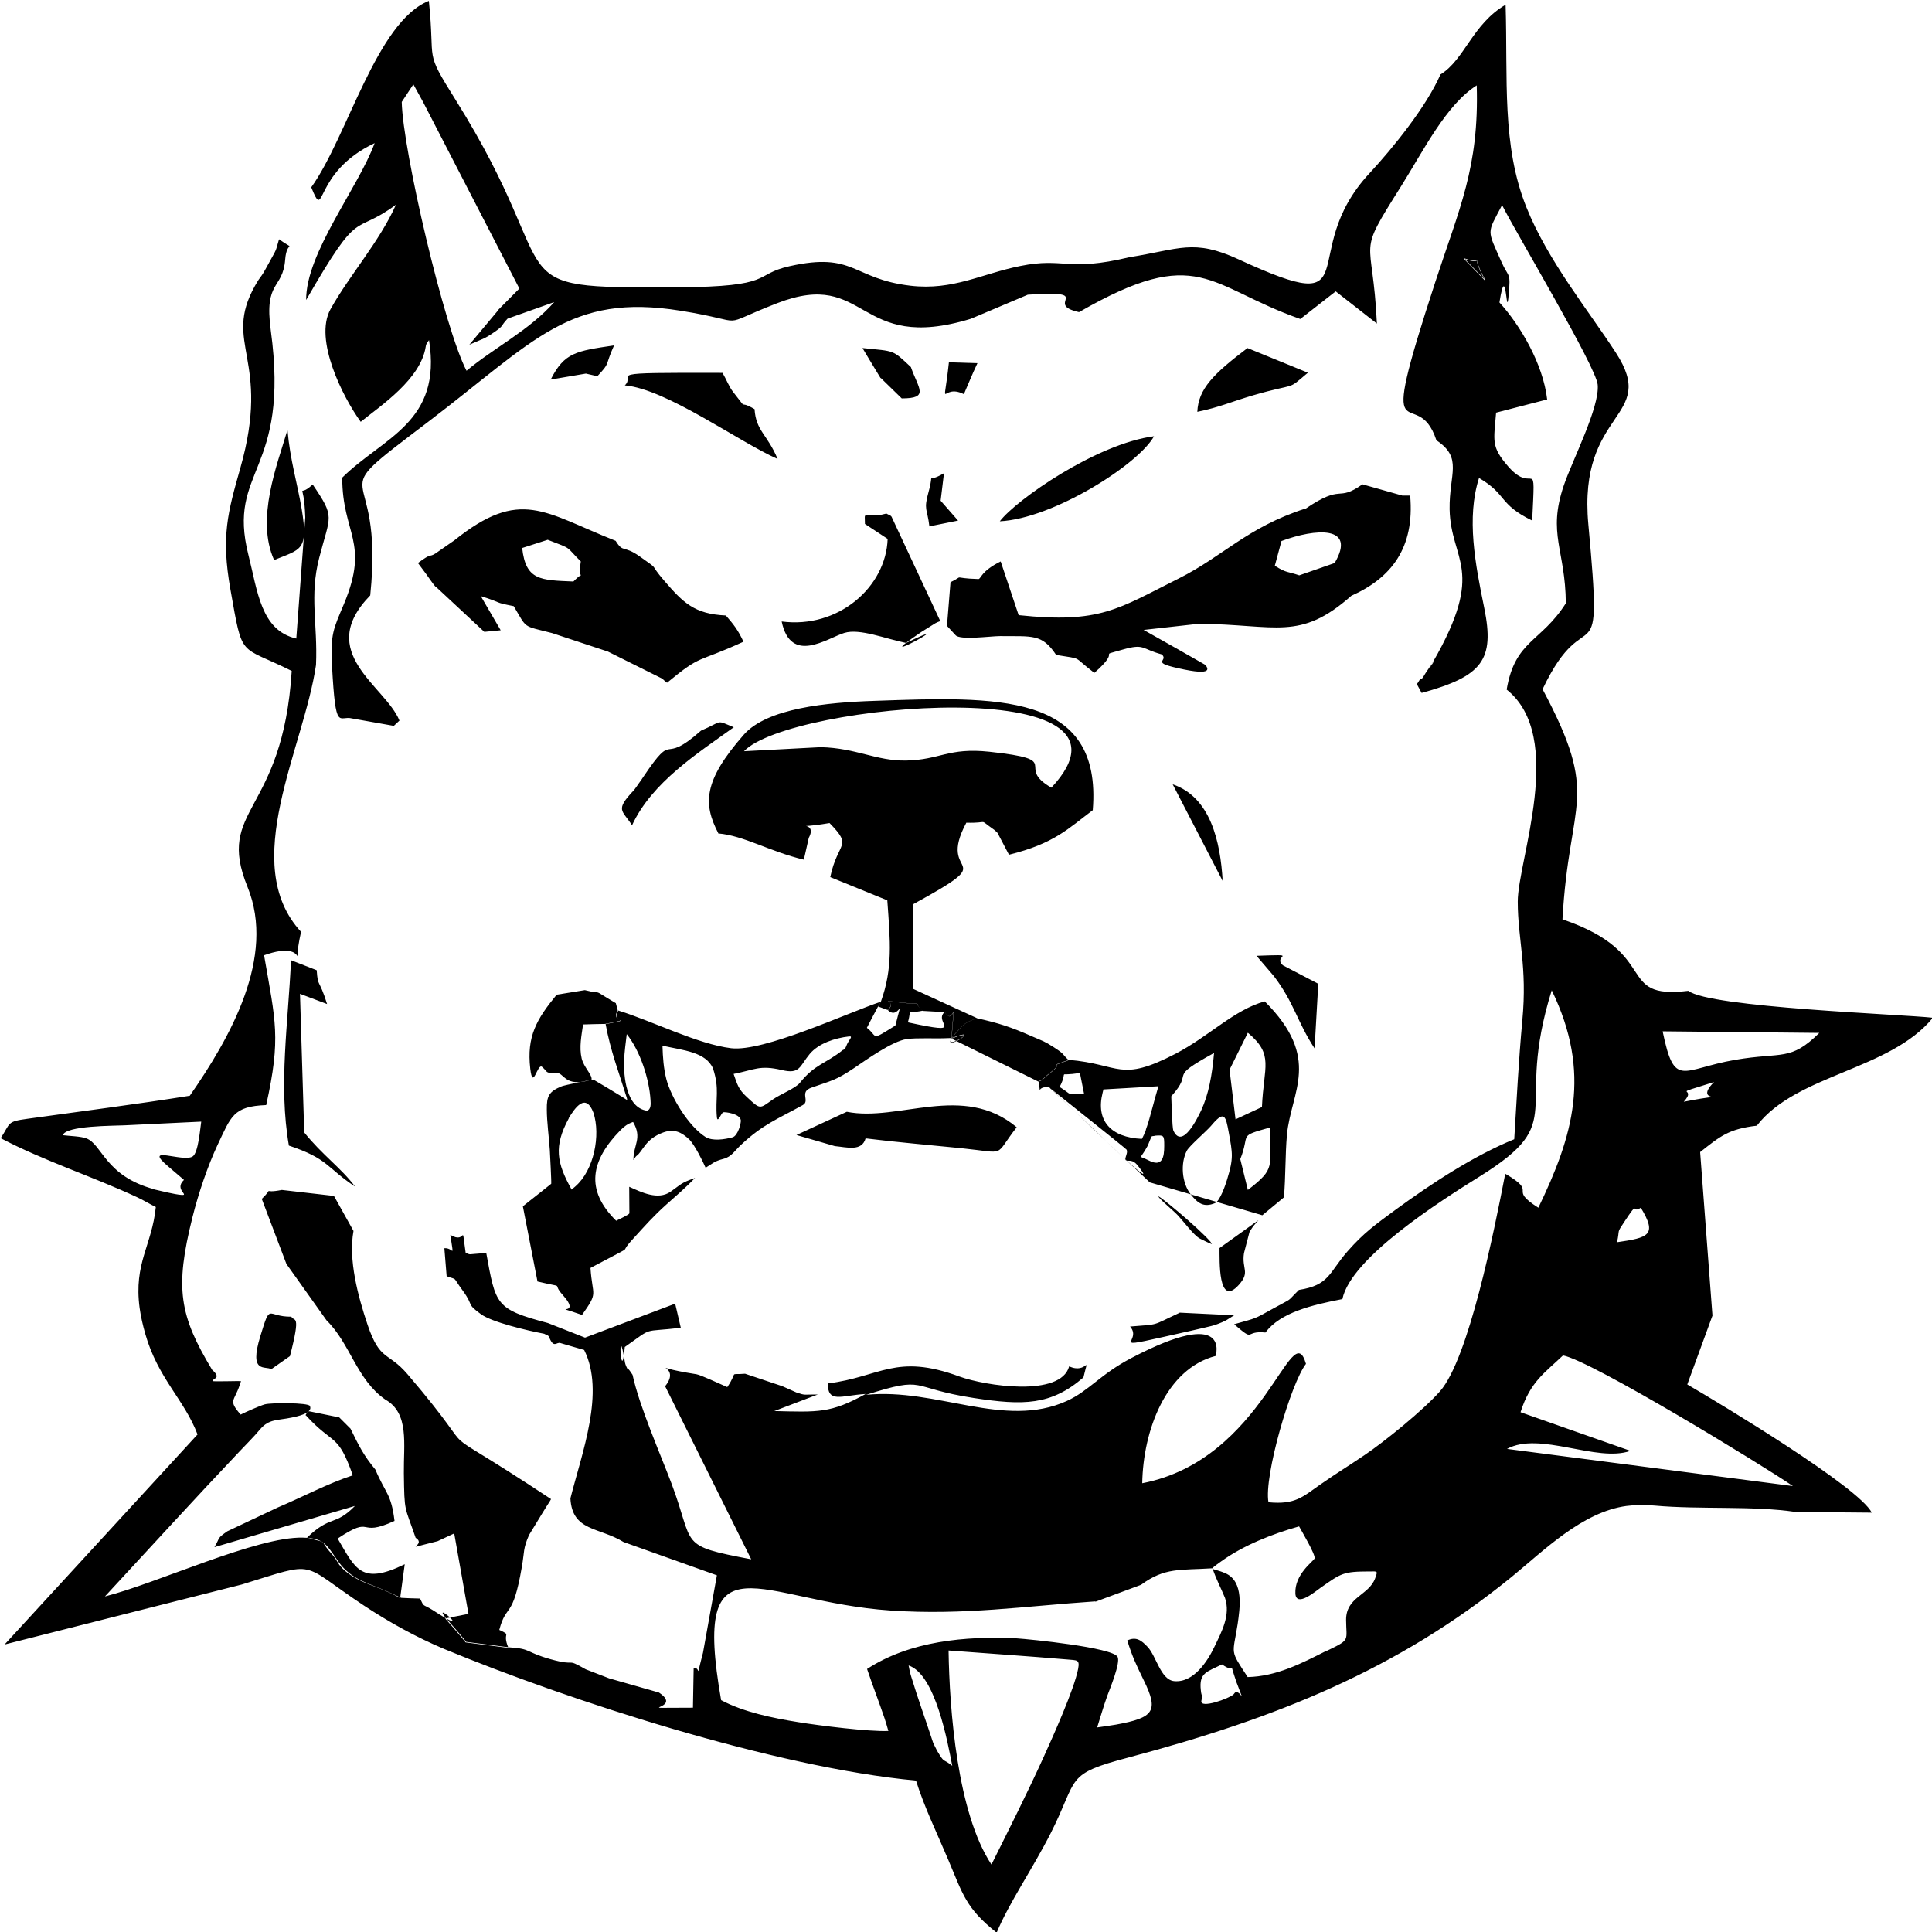 <?xml version="1.0" encoding="UTF-8"?>
<!DOCTYPE svg PUBLIC "-//W3C//DTD SVG 1.1//EN" "http://www.w3.org/Graphics/SVG/1.1/DTD/svg11.dtd">
<!-- Creator: CorelDRAW -->
<svg xmlns="http://www.w3.org/2000/svg" xml:space="preserve" width="19.978mm" height="19.978mm" version="1.1" style="shape-rendering:geometricPrecision; text-rendering:geometricPrecision; image-rendering:optimizeQuality; fill-rule:evenodd; clip-rule:evenodd"
viewBox="0 0 109.74 109.74"
 xmlns:xlink="http://www.w3.org/1999/xlink"
 xmlns:xodm="http://www.corel.com/coreldraw/odm/2003">
 <defs>
  <style type="text/css">
   <![CDATA[
    .fil0 {fill:black}
   ]]>
  </style>
 </defs>
 <g id="Camada_x0020_1">
  <path class="fil0" d="M53 98.98c-0.4,-1.22 -0.87,-2.52 -1.24,-3.74 -0.07,-0.22 -0.11,-0.42 -0.15,-0.64 1.53,0.51 2.22,4.38 2.48,5.7 -0.58,-0.46 -0.41,-0.1 -0.86,-0.85l-0.23 -0.46zm-24.71 -81.35l-1.63 1.95c0.74,-0.33 0.85,-0.32 1.38,-0.69 0.63,-0.43 0.35,-0.32 0.79,-0.79l2.65 -0.94c-1.42,1.61 -3.43,2.6 -4.98,3.9 -1.26,-2.4 -3.63,-12.57 -3.68,-15.27l0.66 -1 0.55 1 5.47 10.6 -1.22 1.23zm18.72 60.89c0,1.23 0.75,0.74 2.16,0.66 -1.99,1.1 -2.69,1.03 -5.19,0.97l2.47 -0.94c-0.83,-0.01 -0.65,0.07 -1.2,-0.11l-0.81 -0.36 -2.12 -0.71c-0.98,0.08 -0.36,-0.19 -1.01,0.76 -0.38,-0.16 -1.5,-0.69 -1.75,-0.73 -3.34,-0.52 -0.7,-0.64 -1.78,0.68l4.89 9.83c-4.2,-0.8 -3.18,-0.73 -4.53,-4.31 -0.65,-1.72 -1.82,-4.37 -2.21,-6.17 -0.08,-0.11 -0.25,-0.39 -0.26,-0.32 -0.01,0.07 -0.16,-0.28 -0.17,-0.37 -0.44,-2.74 -0.22,1.55 -0.01,-0.89 1.68,-1.18 0.91,-0.82 3.18,-1.09l-0.32 -1.37 -5.12 1.93 -2.11 -0.83c-2.99,-0.79 -2.96,-1.03 -3.5,-3.98 -1.15,0.08 -0.84,0.12 -1.17,-0.01 -0.27,-1.87 0.08,-0.43 -0.87,-1.02 0.2,1.45 0.21,0.72 -0.34,0.76l0.13 1.59c0.67,0.25 0.28,-0.04 0.93,0.84 0.64,0.88 0.16,0.69 1.02,1.32 0.62,0.45 2.59,0.92 3.59,1.11 0.09,0.06 0.23,0.06 0.28,0.19 0.27,0.68 0.42,0.25 0.65,0.34 0.08,0.03 1.21,0.35 1.34,0.39 1.2,2.39 -0.12,5.82 -0.78,8.43 0.1,1.88 1.62,1.62 3.02,2.48l5.3 1.89 -0.79 4.4c-0.45,1.71 -0.09,0.75 -0.53,0.89l-0.04 2.23c-3.9,0 -0.42,0.15 -1.93,-0.86l-2.84 -0.81 -1.32 -0.51c-1.21,-0.69 -0.41,-0.13 -2.02,-0.58 -1.44,-0.41 -1.05,-0.59 -2.34,-0.67l-2.43 -0.31c-0.03,-0.04 -0.13,-0.16 -0.17,-0.21 -0.05,-0.06 -0.15,-0.17 -0.2,-0.24 -0.06,-0.07 -0.17,-0.2 -0.24,-0.28l-0.55 -0.63c-0.86,-1.08 1.8,1.22 -0.75,-0.45 -0.6,-0.37 -0.46,-0.13 -0.71,-0.65 -0.12,-0 -1.03,-0.03 -1.07,-0.04 -0,-0 -0.92,-0.43 -1.06,-0.48 -1.16,-0.47 -1.92,-0.68 -2.61,-1.72 -0.59,-0.85 -0.75,-1.19 -1.9,-1.22 -2.61,-0.08 -8.31,2.6 -11.26,3.34 2.53,-2.73 5.07,-5.52 7.63,-8.22 0.43,-0.46 0.79,-0.8 1.2,-1.29 0.5,-0.58 0.98,-0.48 1.78,-0.65 0.24,-0.05 1.24,-0.24 1.03,-0.66 -0.09,-0.19 -2.2,-0.19 -2.56,-0.09 -0.26,0.07 -1.12,0.45 -1.37,0.58 -0.72,-0.82 -0.37,-0.74 -0.06,-1.66l0.08 -0.24c-0.23,-0.01 -1.47,0.03 -1.62,-0 -0.01,-0.16 0.55,-0.14 -0.02,-0.64 -1.86,-3.09 -2.13,-4.62 -1.12,-8.66 0.35,-1.4 0.87,-2.92 1.42,-4.1 0.78,-1.64 0.89,-2.21 2.77,-2.28 0.85,-3.83 0.53,-4.75 -0.12,-8.51 2.79,-1 1.48,1.44 2.1,-1.33 -3.57,-3.87 0.16,-10.42 0.85,-15.16 0.1,-2.36 -0.38,-3.9 0.18,-6.08 0.63,-2.45 0.93,-2.26 -0.37,-4.17 -0.93,0.88 -0.5,-0.49 -0.42,1.87l-0.51 6.88c-2.02,-0.46 -2.2,-2.71 -2.72,-4.75 -1.24,-4.91 2.38,-4.61 1.27,-12.76 -0.39,-2.86 0.69,-2.29 0.82,-4.03 0.09,-1.15 0.65,-0.42 -0.35,-1.14 -0.24,0.79 -0.04,0.37 -0.67,1.52 -0.44,0.81 -0.31,0.44 -0.7,1.13 -1.85,3.3 0.94,4.13 -0.83,10.35 -0.71,2.51 -1.1,3.86 -0.56,6.9 0.71,4 0.46,3.11 3.48,4.62 -0.51,8.19 -4.35,7.75 -2.51,12.27 1.62,3.98 -0.98,8.55 -3.28,11.86 -3.07,0.49 -6.15,0.88 -9.23,1.31 -1.18,0.16 -0.94,0.23 -1.51,1.1 2.43,1.28 5.23,2.18 7.74,3.35 0.37,0.17 0.7,0.38 1.07,0.56 -0.22,2.19 -1.26,3.18 -0.92,5.73 0.07,0.51 0.18,0.97 0.32,1.47 0.72,2.54 2.23,3.75 2.97,5.72l-10.96 11.93 13.48 -3.41c4.39,-1.35 3.2,-1.28 6.92,1.19 1.42,0.94 2.97,1.8 4.56,2.47 7.03,2.91 18.76,6.73 26.81,7.48 0.48,1.53 1.2,3 1.82,4.47 0.85,2.01 1.01,2.77 2.76,4.17 0.72,-1.73 2.03,-3.6 3.08,-5.67 1.6,-3.16 0.75,-3.32 4.44,-4.29 8.31,-2.21 15.22,-4.95 21.72,-10.24 1.85,-1.51 4.02,-3.7 6.54,-4.04 0.55,-0.07 1.06,-0.07 1.61,-0.02 2.53,0.23 5.58,-0 7.99,0.36l4.33 0.04c-0.73,-1.45 -8.54,-6.15 -10.48,-7.28l1.43 -3.91 -0.7 -9.29c1.14,-0.9 1.61,-1.31 3.22,-1.5 2.26,-2.93 7.56,-3.14 10,-6.13 -1.75,-0.2 -12.68,-0.58 -13.89,-1.53 -4.21,0.51 -1.49,-2.14 -7.15,-4.06 0.38,-6.92 2.19,-6.84 -1.13,-13.07 2.56,-5.41 3.46,-0.08 2.6,-9.36 -0.61,-6.58 4.02,-5.98 1.56,-9.76 -1.55,-2.39 -3.87,-5.23 -5.08,-8.26 -1.41,-3.51 -1.05,-7.29 -1.18,-11.5 -1.88,1.09 -2.33,3.12 -3.7,3.96 -0.8,1.83 -2.71,4.19 -4.02,5.6 -4.29,4.61 0.17,8.41 -7.45,4.9 -2.56,-1.18 -3.35,-0.57 -6.2,-0.12 -3.54,0.85 -3.69,-0.01 -6.2,0.5 -2.2,0.44 -3.81,1.4 -6.23,1.12 -3.32,-0.39 -3.17,-1.94 -6.87,-1.11 -2.14,0.48 -0.76,1.17 -6.4,1.2 -10.62,0.06 -6.01,-0.16 -12.56,-10.63 -1.84,-2.94 -1.15,-2 -1.53,-5.64 -2.98,1.19 -4.62,7.72 -6.68,10.59 0.84,2.06 0.03,-0.83 3.6,-2.51 -0.93,2.54 -3.91,6.24 -3.89,8.91 3.13,-5.44 2.59,-3.57 5.1,-5.41 -0.94,2.11 -2.65,4.01 -3.72,5.94 -0.95,1.72 0.71,5 1.72,6.39 1.17,-0.94 3.4,-2.42 3.69,-4.26 0.03,-0.21 0.11,-0.26 0.19,-0.38 0.75,4.69 -2.6,5.51 -4.93,7.81 0,3.21 1.57,3.64 0.1,7.17 -0.6,1.43 -0.78,1.7 -0.68,3.54 0.21,3.83 0.39,2.77 1.14,2.97l2.37 0.42 0.32 -0.3c-0.8,-1.97 -4.83,-3.86 -1.66,-7.11 0.84,-8.11 -3.1,-5 3.28,-9.85 6.06,-4.61 8.02,-7.34 14.35,-6.32 4.12,0.66 1.88,0.97 5.49,-0.43 5.18,-2 4.45,2.88 10.99,0.89l3.24 -1.37c3.97,-0.26 0.82,0.52 2.91,0.99 6.81,-3.92 7.31,-1.46 12.57,0.39l2.01 -1.57 2.34 1.83c-0.24,-5.18 -1.22,-3.68 1.38,-7.81 1.28,-2.04 2.56,-4.63 4.29,-5.72 0.14,4.66 -0.99,6.99 -2.35,11.16 -3.48,10.65 -1.07,5.56 0.06,9 1.52,1.01 0.72,1.89 0.75,3.92 0.06,2.95 2.1,3.39 -0.95,8.68 -0.58,1 0.74,-1.1 -0.42,0.63 -0.05,0.08 -0.21,0.38 -0.24,0.31 -0.04,-0.07 -0.16,0.21 -0.25,0.31l0.27 0.5c3.47,-0.95 4.15,-1.89 3.56,-4.81 -0.52,-2.54 -1.02,-5.13 -0.3,-7.4 1.62,0.95 1.08,1.47 3.02,2.42 0.19,-3.94 0.13,-1.36 -1.36,-3.07 -0.99,-1.14 -0.82,-1.44 -0.69,-3.06l2.9 -0.75c-0.23,-2.03 -1.55,-4.24 -2.71,-5.51 0.43,-2.74 0.38,1.79 0.56,-0.91 0.05,-0.76 -0.08,-0.58 -0.44,-1.38 -0.84,-1.9 -0.84,-1.58 0.03,-3.24 0.78,1.56 5.34,9.18 5.43,10.2 0.12,1.29 -1.44,4.29 -1.93,5.74 -0.93,2.75 0.1,3.64 0.12,6.68 -1.42,2.23 -2.88,2.08 -3.36,4.9 3.38,2.69 0.63,9.71 0.63,12.04 0,2.14 0.55,3.69 0.26,6.75 -0.21,2.29 -0.32,4.47 -0.46,6.75 -2.29,0.93 -4.72,2.53 -6.72,3.99 -1.18,0.87 -1.83,1.33 -2.75,2.38 -1.06,1.21 -1.02,1.92 -2.76,2.19 -0.77,0.76 -0.26,0.39 -1.43,1.04 -1.19,0.66 -0.92,0.53 -2.25,0.91 1.25,1.07 0.52,0.34 1.78,0.47 0.84,-1.14 2.66,-1.57 4.37,-1.9 0.48,-2.34 5.56,-5.57 7.79,-6.96 5.18,-3.23 1.91,-3.56 4.1,-10.58 2.29,4.72 1.2,8.29 -0.76,12.35 -1.81,-1.15 0.07,-0.79 -1.88,-1.93 -0.64,3.3 -2.08,10.49 -3.7,12.35 -0.93,1.06 -3.16,2.87 -4.29,3.63 -1.14,0.77 -1.4,0.9 -2.54,1.69 -0.96,0.67 -1.39,1.14 -2.92,0.99 -0.27,-1.47 1.27,-6.75 2.13,-7.86 -0.82,-2.87 -2.33,5.44 -9.3,6.78 0.05,-3 1.35,-6.5 4.17,-7.23 -0,-0.01 0.91,-2.87 -4.79,0.12 -1.76,0.92 -2.41,1.87 -3.67,2.44 -3.54,1.6 -7.39,-0.76 -11.4,-0.35 3.51,-1.11 2.35,-0.4 6.13,0.18 2.81,0.43 4.38,0.42 6.22,-1.17 0.34,-1.43 0.22,-0.15 -0.81,-0.63 -0.48,1.77 -4.77,1.11 -6.23,0.58 -3.63,-1.34 -4.51,0.03 -7.47,0.39zm23.25 17.1c0.51,1.39 0.21,0.33 -0.11,0.52l-0.08 0.1c-0.25,0.24 -1.92,0.84 -1.83,0.37 0.1,-0.49 0.02,-0.1 -0.03,-0.59 -0.12,-1.02 0.35,-1.05 1.2,-1.48 0.82,0.57 0.41,-0.22 0.7,0.64l0.15 0.45zm-13.95 10.28c-1.93,-2.92 -2.38,-8.76 -2.43,-12.15 2.25,0.17 4.5,0.32 6.74,0.51 0.56,0.05 0.72,-0 0.62,0.53 -0.22,1.16 -1.43,3.84 -1.95,4.99 -0.94,2.07 -1.96,4.09 -2.97,6.12zm5.91 -14.92l2.59 -0.96c1.36,-1 2.2,-0.82 4.06,-0.94 0.23,0.67 0.46,1.07 0.71,1.68 0.33,0.97 -0.18,1.91 -0.61,2.8 -0.37,0.78 -1.17,2.04 -2.28,1.93 -0.77,-0.08 -1.01,-1.43 -1.51,-1.95 -0.34,-0.36 -0.64,-0.6 -1.15,-0.36 0.3,0.96 0.5,1.36 0.94,2.27 0.86,1.75 0.57,2.12 -1.58,2.51 -0.36,0.06 -0.71,0.11 -1.07,0.16 0.2,-0.63 0.35,-1.17 0.58,-1.81 0.14,-0.38 0.76,-1.87 0.58,-2.2 -0.29,-0.53 -4.95,-1 -5.74,-1.05 -2.91,-0.14 -6.05,0.15 -8.49,1.74 0.32,0.95 0.67,1.85 0.99,2.79 0.08,0.24 0.15,0.48 0.22,0.73 -1.09,0.05 -3.97,-0.31 -5.12,-0.5 -1.44,-0.23 -3.11,-0.57 -4.38,-1.25 -1.69,-9.63 2.18,-5.59 9.64,-5.09 4.13,0.28 7.59,-0.25 11.62,-0.52zm13.12 2.79c-1.41,0.71 -2.82,1.45 -4.47,1.49 -1.04,-1.59 -0.85,-1.22 -0.57,-3.01 0.12,-0.87 0.38,-2.42 -0.7,-2.89 -0.78,-0.34 -1.02,-0.1 -0.24,-0.67 1.26,-0.91 2.9,-1.56 4.43,-1.99 0.14,0.26 0.95,1.62 0.88,1.82 -0.06,0.16 -1.15,0.9 -1.09,2 0.05,0.8 1.14,-0.13 1.44,-0.34 1.17,-0.82 1.27,-0.92 2.78,-0.92 0.45,0 0.47,-0.05 0.31,0.39 -0.36,0.98 -1.66,1.05 -1.65,2.37 0.01,1.16 0.24,1.1 -0.93,1.67l-0.19 0.09zm11.03 -13.56c0.55,-1.74 1.4,-2.25 2.41,-3.22 1.61,0.3 11.26,6.19 13.06,7.42l-16.24 -2.11c1.85,-1.02 5.11,0.79 7.01,0.11l-6.23 -2.19zm5.48 -9.65c0.17,-0.78 -0.04,-0.48 0.4,-1.14 0.89,-1.35 0.39,-0.44 0.95,-0.82 0.95,1.56 0.44,1.7 -1.35,1.96zm-83.09 -3.01c-2.8,-0.75 -2.95,-2.56 -3.86,-2.89 -0.32,-0.12 -0.94,-0.13 -1.33,-0.18 0.16,-0.55 2.9,-0.53 3.49,-0.56 1.11,-0.05 2.21,-0.11 3.32,-0.16 0.35,-0.02 0.7,-0.03 1.05,-0.05 -0.06,0.37 -0.16,1.77 -0.49,1.98 -0.56,0.35 -2.87,-0.69 -1.39,0.56 0.3,0.26 0.6,0.51 0.9,0.77 -0.59,0.55 0.37,0.9 -0.17,0.85 -0.37,-0.03 -1.13,-0.22 -1.52,-0.31zm88.6 -6.09c-1.38,1.39 1.62,0.47 -1.72,1.12 0.85,-0.93 -0.99,-0.26 1.72,-1.12zm5.99 -2.8c-1.66,1.64 -2.1,1.08 -4.79,1.54 -3.06,0.53 -3.44,1.66 -4.12,-1.62l8.9 0.09zm-18.99 -42.71l-1.21 -1.25c1.44,0.49 0.16,-0.7 1.21,1.25zm-42.1 26.72c2.59,-2.74 23.66,-4.56 17.46,2.07 -2.15,-1.23 0.84,-1.57 -3.52,-2.04 -2.34,-0.25 -2.79,0.46 -4.73,0.5 -1.71,0.03 -2.81,-0.71 -4.85,-0.76l-4.36 0.23zm-1.47 4.67c1.46,0.12 2.93,1.03 4.87,1.49l0.28 -1.24c0.58,-1.08 -1.33,-0.42 1.18,-0.84 1.35,1.38 0.47,1.02 0.04,3.07l3.24 1.32c0.17,2.34 0.32,3.88 -0.37,5.77l-0.15 0.26 0.55 0.2c0.66,-0.58 -0.91,-0.58 1.03,-0.39 1.14,0.11 0.31,-0.12 0.95,0.44l1.26 0.07c0.53,0.92 0.59,-1.31 0.38,1.5 2.05,-0.79 -1.18,1.21 0.36,-0.44 0.31,-0.34 0.42,-0.49 1.1,-0.71l-3.64 -1.67 0 -4.81c5.26,-2.87 1.24,-1.33 3.02,-4.63 1.36,0.04 0.63,-0.26 1.52,0.36 0.08,0.05 0.18,0.15 0.25,0.22l0.65 1.24c2.59,-0.64 3.37,-1.49 4.76,-2.53 0.55,-6.73 -5.49,-6.45 -12.41,-6.21 -2.68,0.09 -6.08,0.41 -7.41,1.92 -2.32,2.64 -2.31,3.94 -1.45,5.6zm-24.53 24.44l2.29 3.22c1.35,1.32 1.7,3.36 3.34,4.5 1.37,0.77 1.03,2.54 1.05,4.18 0.03,2.28 0.04,1.83 0.67,3.67 0.71,0.44 -1.09,0.77 1.25,0.19l0.94 -0.44 0.81 4.57 -1.32 0.26 0.55 0.63c0.06,0.07 0.17,0.2 0.24,0.28 0.05,0.06 0.16,0.18 0.2,0.24 0.04,0.05 0.14,0.17 0.17,0.21l2.43 0.31c-0.39,-0.92 0.23,-0.67 -0.52,-1.02 0.41,-1.55 0.76,-0.55 1.28,-3.57 0.16,-0.91 0.06,-1.02 0.41,-1.82l0.78 -1.28c0.07,-0.12 0.17,-0.27 0.23,-0.37 0.06,-0.1 0.17,-0.25 0.24,-0.39 -7.72,-5.11 -3.28,-1.39 -8.15,-7.09 -1.12,-1.31 -1.56,-0.71 -2.27,-2.81 -0.55,-1.63 -1.1,-3.7 -0.8,-5.33l-1.11 -1.99 -2.96 -0.34c-1.24,0.24 -0.36,-0.25 -1.14,0.51l1.39 3.67zm57.88 -42.89c-3.29,1.06 -4.66,2.7 -7.17,3.96 -3.48,1.74 -4.47,2.58 -9.11,2.09l-1.02 -3.05c-1.12,0.55 -1.12,0.99 -1.26,1 -1.64,-0.05 -0.7,-0.25 -1.59,0.18l-0.2 2.48 0.48 0.52c0.24,0.31 2,0.06 2.53,0.06 1.84,0.02 2.39,-0.14 3.19,1.07 1.6,0.27 0.85,0.02 2.17,1.02 1.65,-1.45 0.04,-0.87 1.6,-1.32 1.26,-0.36 1.05,-0.05 2.23,0.27 0.45,0.41 -0.83,0.43 1.28,0.86 1.86,0.38 1.18,-0.23 1.22,-0.25l-1.65 -0.94 -1.88 -1.06 3.14 -0.35c4.4,0.04 5.72,1.01 8.66,-1.59 2.28,-1.02 3.6,-2.73 3.34,-5.69l-0.44 0 -2.27 -0.64c-1.49,1.05 -1.06,-0.09 -3.24,1.39zm-1.73 3.25l0.38 -1.41c1.91,-0.71 4.29,-0.91 3.02,1.25l-2.01 0.7c-0.67,-0.23 -0.72,-0.12 -1.38,-0.54zm-47.67 1.17l2.77 2.58 0.93 -0.09 -1.13 -1.94c1.34,0.42 0.65,0.33 1.87,0.57 0.78,1.31 0.47,1.09 2.18,1.53l3.17 1.05 3.09 1.54c0.06,0.05 0.17,0.17 0.27,0.23 2.01,-1.66 1.62,-1.08 4.34,-2.33 -0.31,-0.67 -0.56,-0.98 -1,-1.49 -1.8,-0.08 -2.43,-0.74 -3.48,-1.95 -0.98,-1.13 -0.17,-0.52 -1.42,-1.41 -0.94,-0.66 -0.92,-0.17 -1.36,-0.88 -4.07,-1.61 -5.4,-3.04 -9.16,-0.03l-1.08 0.75c-0.39,0.24 -0.17,-0.07 -0.99,0.54l0.47 0.63c0.05,0.07 0.41,0.59 0.52,0.71zm4.91 -2.18l1.46 -0.47c1.46,0.56 0.97,0.33 1.88,1.23 -0.21,1.37 0.38,0.33 -0.42,1.14 -1.86,-0.08 -2.71,-0.05 -2.91,-1.91zm2.65 32.39c0.36,-0.6 0.97,-1.48 1.41,-0.31 0.41,1.26 0.04,3.25 -1.03,4.18 -0.07,0.06 -0.14,0.12 -0.21,0.18 -0.85,-1.52 -1.03,-2.45 -0.16,-4.05zm21.74 -4.53l4.95 2.45c0.34,-0.14 0.14,-0.08 0.65,-0.48 1.01,-0.8 -0.41,-0.19 1.06,-0.74 -0.41,-0.39 -0.2,-0.32 -0.85,-0.74 -0.58,-0.37 -0.54,-0.31 -1.29,-0.64 -1.16,-0.51 -1.84,-0.73 -3.06,-1 -0.69,0.22 -0.79,0.38 -1.1,0.71 -0.18,0.19 -0.29,0.33 -0.36,0.43 0.21,-2.8 0.15,-0.58 -0.38,-1.5 -0.7,0.61 1.36,1.34 -2.09,0.59 0.26,-0.93 -0.18,-0.44 0.83,-0.66 -0.64,-0.56 0.18,-0.33 -0.95,-0.44 -1.94,-0.19 -0.37,-0.19 -1.03,0.39 0.63,0.67 0.92,-1.02 0.44,0.89 -1.46,0.91 -0.96,0.64 -1.62,0.13 0.21,-0.41 0.42,-0.81 0.64,-1.22l0.15 -0.26c-1.97,0.66 -6.65,2.86 -8.5,2.64 -1.9,-0.23 -4.49,-1.55 -6.41,-2.14 -0.47,0.78 0.97,0.43 -0.72,0.77 0.28,1.53 0.75,2.73 1.2,4.18 0.06,0.21 0.01,0.12 -0.28,-0.06 -0.53,-0.32 -1.06,-0.65 -1.6,-0.96 -0.11,-0.02 -1.65,0.31 -1.81,0.37 -0.74,0.3 -0.86,0.57 -0.85,1.32 0,0.68 0.12,1.57 0.17,2.29 0.01,0.17 0.1,1.9 0.08,1.93 -0,0.01 -1.1,0.87 -1.21,0.96l-0.4 0.32 0.83 4.27c1.71,0.41 0.75,0.01 1.43,0.76 1.22,1.36 -0.98,0.42 1.1,1.14 0.95,-1.34 0.59,-1.01 0.48,-2.67l1.33 -0.7c1.07,-0.58 0.25,-0.06 1.13,-1 0.67,-0.73 1.09,-1.22 1.86,-1.91 0.56,-0.5 1.1,-0.96 1.62,-1.5 -0.83,0.29 -0.76,0.34 -1.39,0.78 -0.72,0.5 -1.66,0.03 -2.35,-0.28 -0,0.08 0.01,1.5 0.01,1.51 -0.04,0.09 -0.64,0.36 -0.75,0.42 -1.79,-1.76 -1.43,-3.44 0.24,-5.14 0.23,-0.23 0.4,-0.36 0.72,-0.47 0.54,0.93 0.01,1.29 0.02,2.16 0.02,0.01 0.09,-0.17 0.17,-0.23 0.38,-0.27 0.48,-0.95 1.51,-1.33 0.64,-0.24 1.07,-0.01 1.51,0.41 0.3,0.32 0.74,1.2 0.91,1.59 0.46,-0.28 0.47,-0.36 1.03,-0.51 0.45,-0.12 0.63,-0.47 0.99,-0.8 1.24,-1.16 2.04,-1.44 3.5,-2.25 0.43,-0.24 -0.22,-0.74 0.49,-0.99 1.16,-0.41 1.36,-0.4 2.42,-1.11 0.68,-0.46 2.18,-1.54 3,-1.65 0.56,-0.08 1.64,-0.02 2.26,-0.05l0.3 -0.01c-0.49,0.77 1.81,-0.7 0,-0zm-6.15 0.64c-1.01,0.81 -1.59,0.8 -2.46,1.88 -0.25,0.31 -1.1,0.64 -1.53,0.94 -0.77,0.54 -0.69,0.59 -1.48,-0.14 -0.49,-0.45 -0.54,-0.72 -0.75,-1.31 1.19,-0.23 1.47,-0.52 2.74,-0.22 1.04,0.25 1,-0.21 1.58,-0.91 0.51,-0.61 1.44,-0.91 2.24,-1 0.25,-0.03 -0.01,0.2 -0.12,0.45 -0.09,0.2 -0.03,0.15 -0.21,0.32zm-10.24 -0.23c1.16,0.26 2.44,0.35 2.85,1.29 0.39,1.19 0.12,1.7 0.22,2.77 0.04,0.37 0.24,-0.24 0.36,-0.28 0.08,-0.03 0.95,0.07 1,0.45 0.02,0.16 -0.16,0.88 -0.47,0.97 -0.44,0.12 -1.14,0.23 -1.54,-0.02 -0.95,-0.6 -1.95,-2.24 -2.22,-3.28 -0.16,-0.63 -0.2,-1.24 -0.22,-1.89zm-0.9 3.69c-1.19,-0.17 -1.33,-1.97 -1.3,-2.85 0.02,-0.5 0.09,-1 0.15,-1.5 0.77,0.96 1.28,2.56 1.35,3.74 0.01,0.19 0.05,0.55 -0.21,0.61zm35.4 0.95c-0.05,2.26 0.36,2.3 -1.27,3.55l-0.43 -1.75c0.59,-1.48 -0.18,-1.27 1.7,-1.8zm-2.88 6.86c0.01,0.62 -0.1,3.42 1.1,2.08 0.66,-0.74 0.15,-0.89 0.29,-1.8l0.31 -1.19c0.06,-0.12 0.15,-0.23 0.21,-0.33l0.3 -0.35 -2.22 1.59zm-0.37 -7.08c0.65,-0.74 0.73,-0.4 0.89,0.48 0.23,1.24 0.28,1.49 -0.09,2.7 -0.09,0.3 -0.4,1.22 -0.69,1.34 -0.63,0.26 -0.97,0.01 -1.36,-0.48 -0.53,-0.65 -0.61,-1.8 -0.23,-2.51 0.15,-0.27 1.06,-1.05 1.36,-1.39l0.12 -0.14zm-3.32 0.69c0.54,-0.04 0.55,-0.03 0.55,0.58 -0,0.63 -0.1,1.23 -0.89,0.82 -0.61,-0.32 -0.5,0.02 -0.05,-0.83 0.05,-0.1 0.19,-0.51 0.24,-0.54l0.15 -0.02zm0.95 -2.24c1.37,-1.51 -0.33,-0.94 2.43,-2.46 -0.11,1.27 -0.31,2.35 -0.73,3.26 -0.18,0.37 -1.07,2.26 -1.58,1.15 -0.07,-0.15 -0.11,-1.64 -0.12,-1.94zm3.31 -1.51l1.04 -2.1c1.5,1.26 0.9,1.89 0.8,4.22l-1.5 0.7 -0.34 -2.82zm-7.15 1.12l3.11 -0.18 -0.19 0.66c-0.18,0.64 -0.44,1.79 -0.75,2.33 -1.77,-0.08 -2.63,-1.04 -2.23,-2.62l0.05 -0.2zm2.79 0.94c-0.17,0.59 -0.53,1.81 -0.52,1.8 0.18,-0.63 0.37,-1.27 0.55,-1.9l-0.03 0.1zm-3.9 -0.67c-1.16,-0.05 -0.54,0.13 -1.39,-0.41 0.55,-1.07 -0.26,-0.55 1.15,-0.8l0.24 1.21zm3.18 4.23c1.01,1.32 -2.57,-2.18 -2.58,-2.19 -0.86,-0.8 -1.72,-1.61 -2.57,-2.41 0.41,0.33 4.36,3.47 4.38,3.52 0.13,0.24 -0.29,0.66 0.11,0.63 0.34,-0.02 0.49,0.23 0.66,0.45zm4.02 4.18c-0.66,-0.79 -3.24,-2.92 -2.96,-2.56 0.16,0.22 0.84,0.77 1.1,1.05 0.3,0.32 0.89,1.12 1.23,1.3 0.1,0.05 0.63,0.32 0.69,0.31l-0.07 -0.1zm2.92 -1.53l1.23 -1.02c0.1,-1.18 0.07,-2.41 0.17,-3.55 0.23,-2.47 2,-4.33 -1.26,-7.58 -1.73,0.47 -3.16,1.98 -5.06,2.97 -3.2,1.66 -3.11,0.6 -6.08,0.35 -1.47,0.56 -0.05,-0.06 -1.06,0.74 -0.51,0.4 -0.31,0.34 -0.65,0.48 0.18,0.93 -0.17,0.22 0.62,0.35 1.9,1.8 3.8,3.6 5.7,5.39l6.4 1.87zm-54.33 11.36c1.59,1.74 1.81,0.97 2.67,3.41 -1.46,0.48 -2.76,1.19 -4.27,1.83l-2.86 1.35c-0.61,0.43 -0.38,0.31 -0.73,0.9l7.98 -2.34c-1.14,1.17 -1.36,0.49 -2.72,1.8 1.35,0.38 0.57,0.01 1.4,0.92 0.37,0.4 0.29,0.57 0.79,0.99 0.91,0.75 1.82,0.8 3.1,1.52l0.26 -1.92c-2.48,1.21 -2.8,0.26 -3.81,-1.46 2.09,-1.39 1.07,-0.01 3.23,-1 -0.19,-1.56 -0.5,-1.53 -1.09,-2.92 -0.68,-0.82 -0.94,-1.36 -1.41,-2.32l-0.64 -0.64 -1.77 -0.36 -0.15 0.24zm27.03 -45.09c0.52,2.47 2.58,0.95 3.56,0.65 0.88,-0.27 2.35,0.34 3.51,0.57 3.54,-1.71 -2.55,1.69 0.86,-0.62l0.8 -0.5c0.05,-0.03 0.18,-0.09 0.28,-0.12l-2.74 -5.87c-0.05,-0.16 -0.21,-0.16 -0.32,-0.24l-0.43 0.1c-0.94,0.05 -0.79,-0.21 -0.79,0.49l1.29 0.85c-0.09,2.72 -2.79,5.12 -6.03,4.69zm4.76 29.36c1.77,0.22 3.68,0.38 5.45,0.56 2.65,0.27 1.8,0.52 3.14,-1.19 -3.04,-2.55 -6.71,-0.29 -9.65,-0.88l-2.86 1.32 2.18 0.63c0.68,0.06 1.54,0.33 1.75,-0.45zm-6.3 -41.42c-1.05,-0.61 -0.26,0.23 -1.22,-0.98 -0.23,-0.29 -0.39,-0.73 -0.6,-1.08 -7.15,-0.02 -4.85,0.05 -5.55,0.71 2.38,0.21 6.48,3.21 8.68,4.18 -0.59,-1.41 -1.23,-1.59 -1.31,-2.83zm-25.58 41.06l-0.24 -7.85 1.54 0.58c-0.47,-1.5 -0.52,-0.91 -0.59,-1.92l-1.46 -0.57c-0.15,3.5 -0.72,7.08 -0.12,10.53 2.25,0.75 2.12,1.24 3.76,2.33 -0.78,-1.05 -1.88,-1.81 -2.9,-3.09zm39.51 -34.69c3.03,-0.15 7.88,-3.23 8.76,-4.83 -3.26,0.42 -7.82,3.6 -8.76,4.83zm11.23 -6.22c1.23,-0.25 1.92,-0.57 3.14,-0.93 2.61,-0.76 1.87,-0.22 3.13,-1.29l-3.43 -1.4c-1.94,1.47 -2.79,2.32 -2.85,3.62zm-52.45 8.42c1.51,-0.62 1.96,-0.52 1.57,-2.88 -0.26,-1.53 -0.66,-2.79 -0.81,-4.51 -0.59,1.99 -1.81,5.06 -0.76,7.39zm18.8 26.35c1.7,-0.35 0.26,0.01 0.72,-0.77l-0.11 -0.41c-1.57,-0.93 -0.54,-0.43 -1.76,-0.74l-1.6 0.26c-1.15,1.4 -1.71,2.38 -1.5,4.2 0.15,1.29 0.4,-0.33 0.67,-0.1 0.34,0.29 0.17,0.37 0.73,0.33 0.59,-0.05 0.46,0.88 2.08,0.4 0.06,-0.27 -0.44,-0.7 -0.56,-1.21 -0.15,-0.64 -0.01,-1.3 0.08,-1.93 0.42,-0.02 0.84,-0.02 1.27,-0.03zm5.45 -16.66c-2.36,2.1 -1.41,-0.15 -3.28,2.63 -0.07,0.11 -0.18,0.27 -0.25,0.36 -0.07,0.1 -0.17,0.25 -0.27,0.38 -1.12,1.18 -0.67,1.13 -0.12,2.01 1.13,-2.45 3.74,-4.1 5.78,-5.57 -1.07,-0.44 -0.58,-0.35 -1.86,0.19zm32.55 13.96c1.14,1.5 1.31,2.58 2.3,4.09l0.21 -3.67 -2.01 -1.05c-0.63,-0.57 1.08,-0.63 -1.5,-0.54l1.01 1.18zm-56.97 22.32l1.07 -0.75c0.65,-2.51 0.23,-1.92 0.08,-2.24 -1.42,0.02 -1.16,-0.85 -1.76,1.1 -0.68,2.2 0.32,1.66 0.62,1.89zm34.63 -56.31l1.19 1.16c1.59,0 0.95,-0.55 0.52,-1.78 -1.07,-1 -0.88,-0.89 -2.75,-1.08 0.08,0.13 0.35,0.58 0.4,0.67l0.63 1.04zm16.97 53.1c-1.64,0.76 -1.09,0.64 -2.81,0.78 0.82,0.92 -1.82,1.42 3.59,0.21 0.13,-0.03 1.14,-0.26 1.21,-0.29 0.71,-0.25 0.78,-0.36 1.11,-0.56l-3.1 -0.15zm2.45 -24.53c-0.13,-2.24 -0.69,-4.76 -2.84,-5.49l2.84 5.49zm-36.17 -28.82l0.65 0.15c0.77,-0.82 0.39,-0.51 0.95,-1.75 -2.16,0.32 -2.82,0.4 -3.6,1.94l2 -0.34zm19.5 8.68l1.64 -0.33 -0.99 -1.13 0.19 -1.56c-1.09,0.65 -0.52,-0.22 -0.87,1.04 -0.3,1.07 -0.08,0.94 0.04,1.97zm1.97 -7.51c0.25,-0.57 0.43,-1.04 0.77,-1.76l-1.62 -0.05c-0.33,3.05 -0.46,1.14 0.85,1.81zm29.62 -6.47c-1.05,-1.95 0.23,-0.76 -1.21,-1.25l1.21 1.25z"/>
 </g>
</svg>
